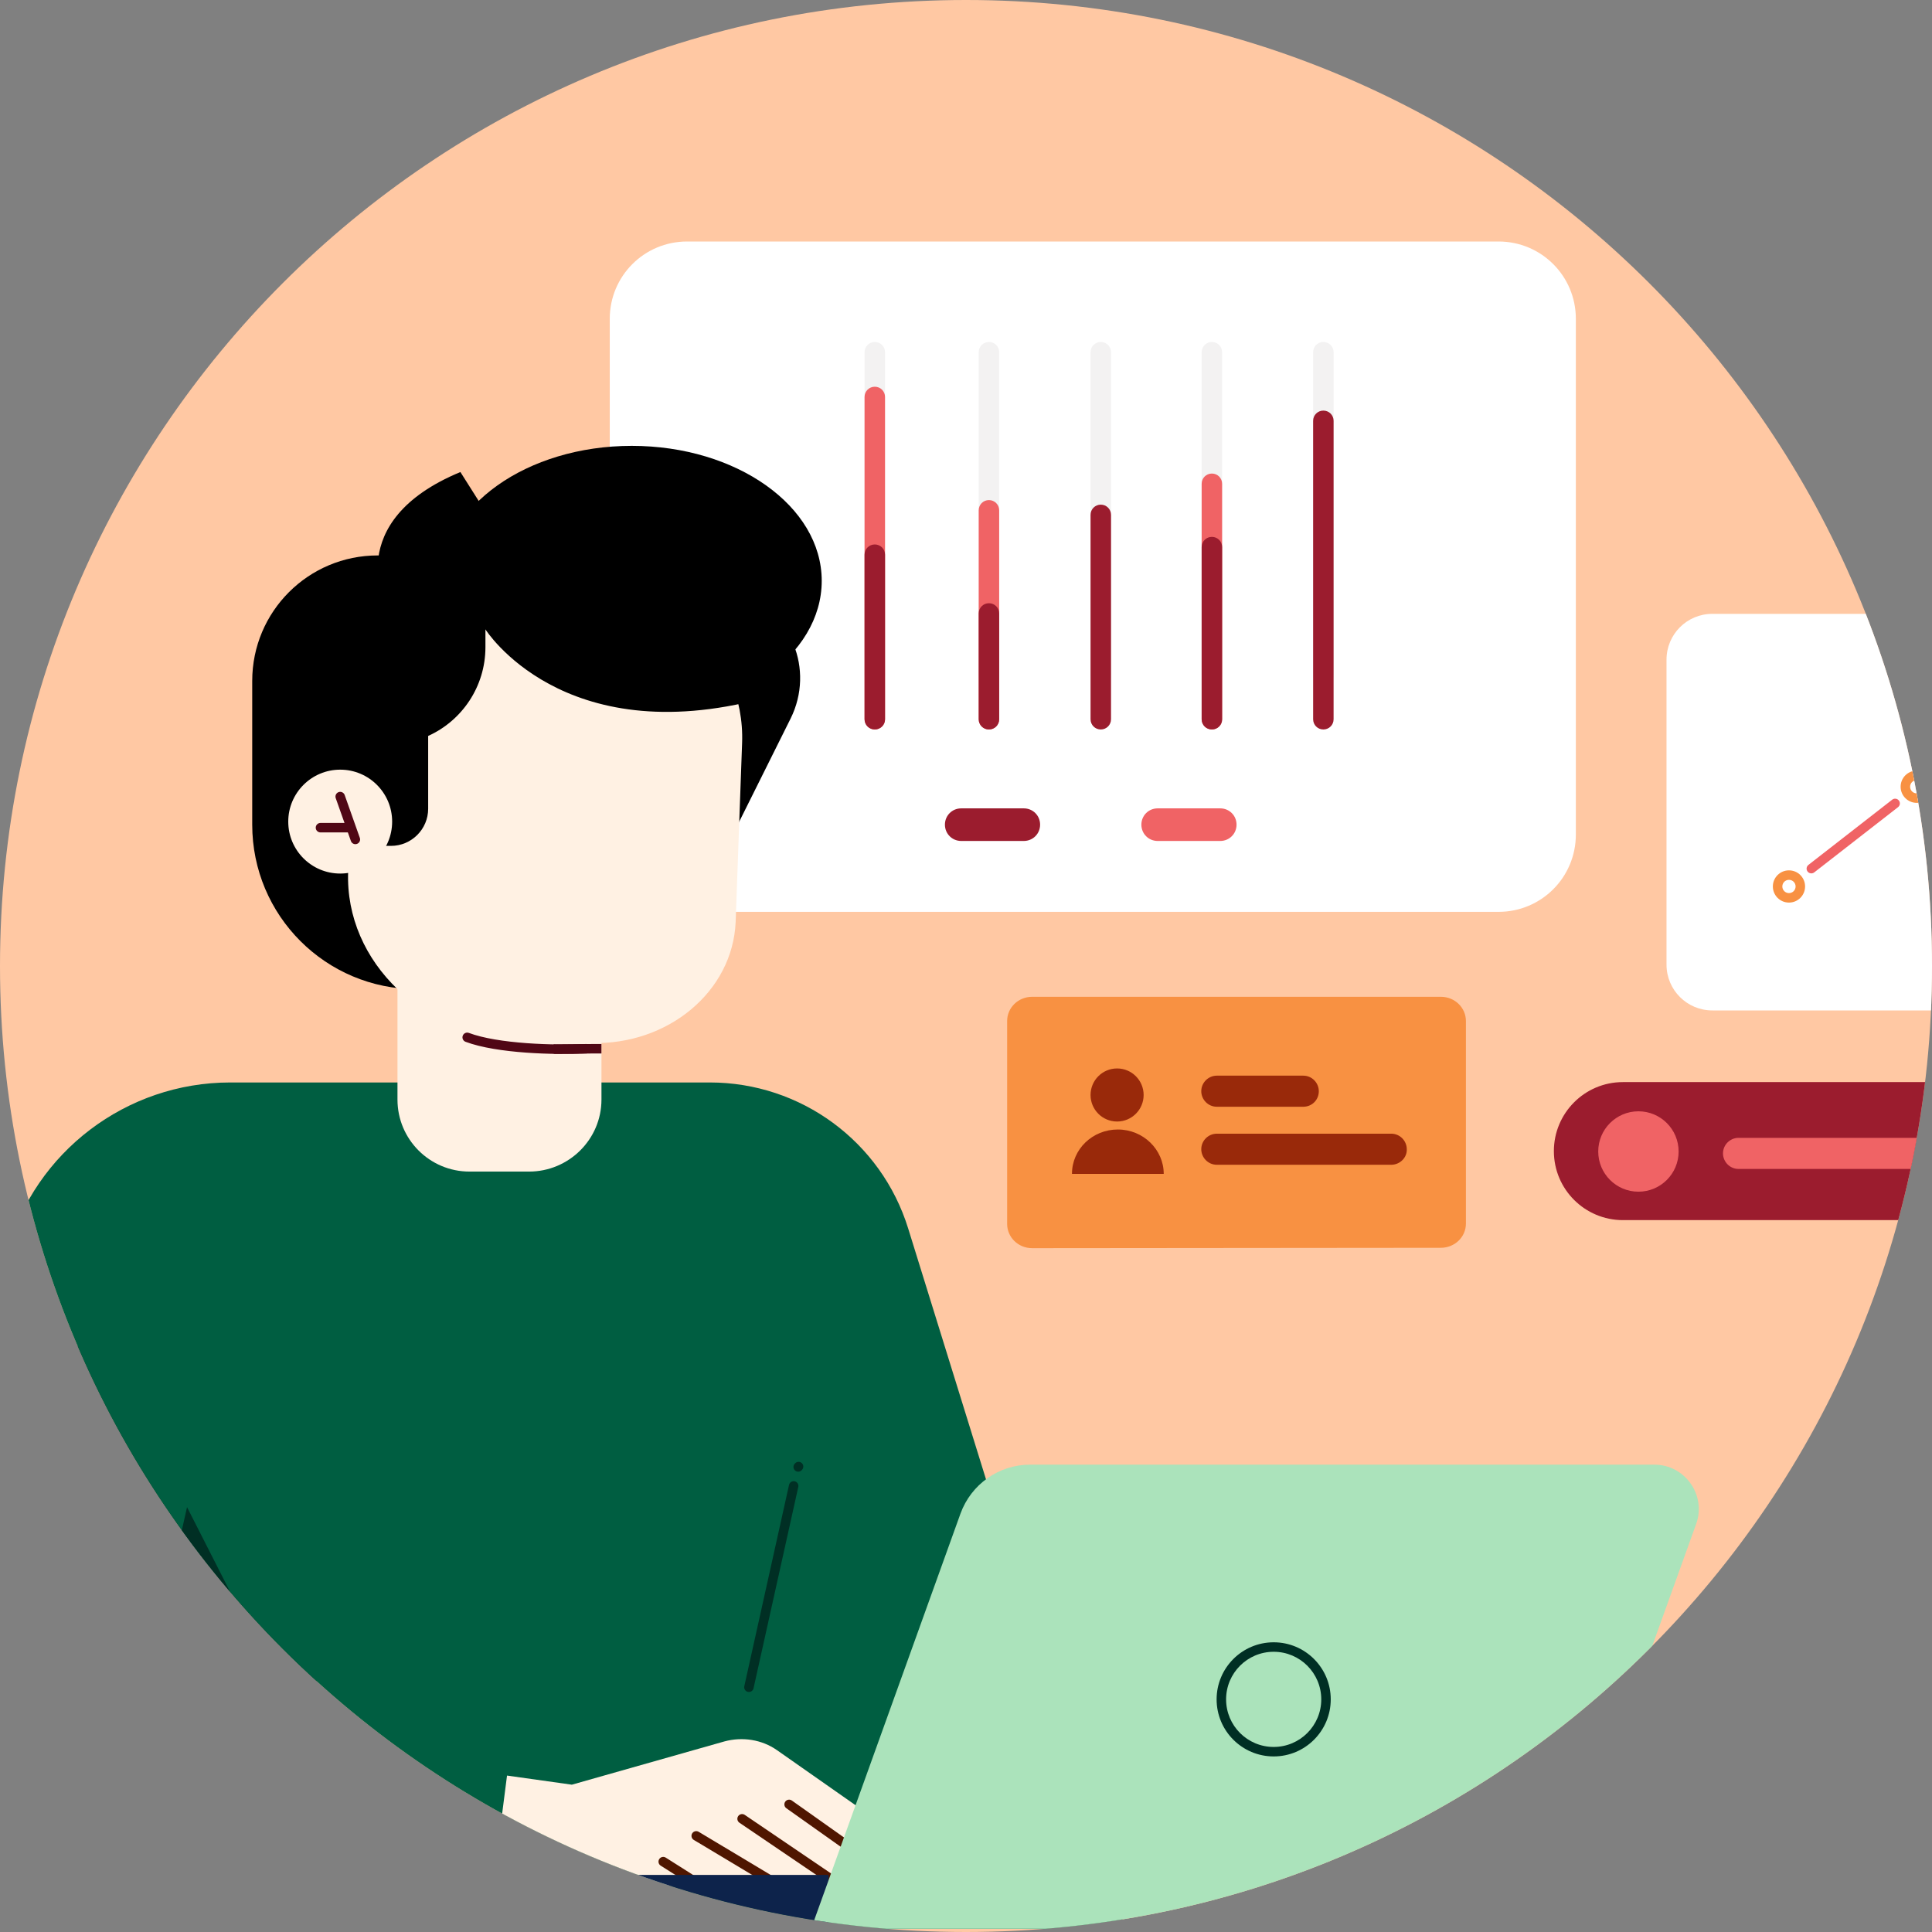 <svg width="120" height="120" viewBox="0 0 120 120" fill="none" xmlns="http://www.w3.org/2000/svg">
<rect x="0" y="0" width="120" height="120" fill="#808080" stroke="none"/>
<g clip-path="url(#clip0)">
<path d="M0 60C0 26.863 26.863 0 60 0C93.137 0 120 26.863 120 60C120 93.137 93.137 120 60 120C26.863 120 0 93.137 0 60Z" fill="#FFC8A3"/>
<path d="M93.075 56.637H42.677C40.016 56.637 37.873 54.494 37.873 51.833V19.804C37.873 17.143 40.016 15 42.677 15H93.075C95.736 15 97.879 17.143 97.879 19.804V51.833C97.879 54.494 95.736 56.637 93.075 56.637Z" fill="white"/>
<path d="M54.335 42.554C53.982 42.554 53.699 42.272 53.699 41.919V21.877C53.699 21.524 53.982 21.241 54.335 21.241C54.688 21.241 54.971 21.524 54.971 21.877V41.919C54.971 42.272 54.688 42.554 54.335 42.554Z" fill="#F3F2F2"/>
<path d="M54.335 45.31C53.982 45.31 53.699 45.027 53.699 44.674V24.656C53.699 24.303 53.982 24.02 54.335 24.02C54.688 24.02 54.971 24.303 54.971 24.656V44.697C54.971 45.027 54.688 45.31 54.335 45.31Z" fill="#F06365"/>
<path d="M54.335 45.309C53.982 45.309 53.699 45.027 53.699 44.674V34.453C53.699 34.099 53.982 33.817 54.335 33.817C54.688 33.817 54.971 34.099 54.971 34.453V44.674C54.971 45.027 54.688 45.309 54.335 45.309Z" fill="#9B1C2E"/>
<path d="M61.425 42.554C61.072 42.554 60.789 42.272 60.789 41.919V21.877C60.789 21.524 61.072 21.241 61.425 21.241C61.778 21.241 62.061 21.524 62.061 21.877V41.919C62.061 42.272 61.778 42.554 61.425 42.554Z" fill="#F3F2F2"/>
<path d="M61.425 45.309C61.072 45.309 60.789 45.027 60.789 44.674V31.697C60.789 31.344 61.072 31.061 61.425 31.061C61.778 31.061 62.061 31.344 62.061 31.697V44.674C62.061 45.027 61.778 45.309 61.425 45.309Z" fill="#F06365"/>
<path d="M61.425 45.31C61.072 45.31 60.789 45.027 60.789 44.674V38.103C60.789 37.75 61.072 37.467 61.425 37.467C61.778 37.467 62.061 37.75 62.061 38.103V44.674C62.061 45.027 61.778 45.31 61.425 45.31Z" fill="#9B1C2E"/>
<path d="M75.273 42.554C74.919 42.554 74.637 42.272 74.637 41.919V21.877C74.637 21.524 74.919 21.241 75.273 21.241C75.626 21.241 75.908 21.524 75.908 21.877V41.919C75.908 42.272 75.626 42.554 75.273 42.554Z" fill="#F3F2F2"/>
<path d="M75.273 45.31C74.919 45.31 74.637 45.027 74.637 44.674V30.049C74.637 29.696 74.919 29.413 75.273 29.413C75.626 29.413 75.908 29.696 75.908 30.049V44.697C75.908 45.027 75.626 45.31 75.273 45.31Z" fill="#F06365"/>
<path d="M75.273 45.309C74.919 45.309 74.637 45.027 74.637 44.673V33.982C74.637 33.628 74.919 33.346 75.273 33.346C75.626 33.346 75.908 33.628 75.908 33.982V44.673C75.908 45.027 75.626 45.309 75.273 45.309Z" fill="#9B1C2E"/>
<path d="M68.372 42.554C68.019 42.554 67.736 42.272 67.736 41.919V21.877C67.736 21.524 68.019 21.241 68.372 21.241C68.725 21.241 69.008 21.524 69.008 21.877V41.919C69.008 42.272 68.725 42.554 68.372 42.554Z" fill="#F3F2F2"/>
<path d="M68.372 45.31C68.019 45.31 67.736 45.027 67.736 44.674V31.98C67.736 31.627 68.019 31.344 68.372 31.344C68.725 31.344 69.008 31.627 69.008 31.98V44.674C69.008 45.027 68.725 45.31 68.372 45.31Z" fill="#9B1C2E"/>
<path d="M82.196 42.554C81.843 42.554 81.561 42.272 81.561 41.919V21.877C81.561 21.524 81.843 21.241 82.196 21.241C82.55 21.241 82.832 21.524 82.832 21.877V41.919C82.832 42.272 82.55 42.554 82.196 42.554Z" fill="#F3F2F2"/>
<path d="M82.196 45.309C81.843 45.309 81.561 45.027 81.561 44.673V26.139C81.561 25.786 81.843 25.503 82.196 25.503C82.55 25.503 82.832 25.786 82.832 26.139V44.673C82.832 45.027 82.55 45.309 82.196 45.309Z" fill="#9B1C2E"/>
<path d="M63.59 52.234H59.704C59.139 52.234 58.691 51.786 58.691 51.221C58.691 50.656 59.139 50.209 59.704 50.209H63.59C64.155 50.209 64.603 50.656 64.603 51.221C64.603 51.786 64.155 52.234 63.59 52.234Z" fill="#9B1C2E"/>
<path d="M75.791 52.234H71.905C71.34 52.234 70.893 51.786 70.893 51.221C70.893 50.656 71.34 50.209 71.905 50.209H75.791C76.356 50.209 76.804 50.656 76.804 51.221C76.804 51.786 76.356 52.234 75.791 52.234Z" fill="#F06365"/>
<path d="M121.925 75.784H100.8C98.445 75.784 96.514 73.876 96.514 71.498C96.514 69.143 98.421 67.211 100.8 67.211H121.925C124.28 67.211 126.211 69.119 126.211 71.498C126.187 73.853 124.28 75.784 121.925 75.784Z" fill="#9B1C2E"/>
<path d="M119.476 72.605H107.983C107.441 72.605 107.018 72.157 107.018 71.639C107.018 71.098 107.465 70.674 107.983 70.674H119.476C120.017 70.674 120.441 71.121 120.441 71.639C120.441 72.157 120.017 72.605 119.476 72.605Z" fill="#F06365"/>
<path d="M101.766 74.018C103.145 74.018 104.262 72.9 104.262 71.522C104.262 70.143 103.145 69.025 101.766 69.025C100.387 69.025 99.269 70.143 99.269 71.522C99.269 72.9 100.387 74.018 101.766 74.018Z" fill="#F06365"/>
<path d="M136.174 62.76H106.359C104.781 62.76 103.51 61.489 103.51 59.911V40.976C103.51 39.398 104.781 38.127 106.359 38.127H136.151C137.728 38.127 139 39.398 139 40.976V59.911C139.024 61.489 137.752 62.76 136.174 62.76Z" fill="white"/>
<path fill-rule="evenodd" clip-rule="evenodd" d="M111.116 54.648C110.889 54.648 110.704 54.832 110.704 55.06C110.704 55.288 110.889 55.472 111.116 55.472C111.344 55.472 111.528 55.288 111.528 55.06C111.528 54.832 111.344 54.648 111.116 54.648ZM110.115 55.06C110.115 54.507 110.563 54.059 111.116 54.059C111.669 54.059 112.117 54.507 112.117 55.06C112.117 55.613 111.669 56.061 111.116 56.061C110.563 56.061 110.115 55.613 110.115 55.06Z" fill="#F89142"/>
<path fill-rule="evenodd" clip-rule="evenodd" d="M119.052 48.454C118.824 48.454 118.64 48.639 118.64 48.866C118.64 49.094 118.824 49.278 119.052 49.278C119.279 49.278 119.464 49.094 119.464 48.866C119.464 48.639 119.279 48.454 119.052 48.454ZM118.051 48.866C118.051 48.313 118.499 47.865 119.052 47.865C119.604 47.865 120.053 48.313 120.053 48.866C120.053 49.419 119.604 49.867 119.052 49.867C118.499 49.867 118.051 49.419 118.051 48.866Z" fill="#F89142"/>
<path fill-rule="evenodd" clip-rule="evenodd" d="M117.942 49.721C118.042 49.849 118.019 50.034 117.891 50.134L112.686 54.185C112.558 54.285 112.373 54.262 112.273 54.133C112.173 54.005 112.196 53.82 112.325 53.72L117.529 49.669C117.657 49.57 117.842 49.593 117.942 49.721Z" fill="#F06365"/>
<path d="M89.496 77.503C90.344 77.503 91.051 76.844 91.051 75.996V63.42C91.051 62.596 90.368 61.913 89.496 61.913H64.109C63.261 61.913 62.555 62.572 62.555 63.42V76.019C62.555 76.844 63.238 77.526 64.109 77.526L89.496 77.503Z" fill="#F89142"/>
<path d="M69.385 69.66C70.295 69.66 71.033 68.922 71.033 68.012C71.033 67.101 70.295 66.363 69.385 66.363C68.474 66.363 67.736 67.101 67.736 68.012C67.736 68.922 68.474 69.66 69.385 69.66Z" fill="#99290A"/>
<path d="M66.582 72.911C66.582 71.38 67.854 70.155 69.432 70.155C71.01 70.155 72.281 71.403 72.281 72.911H66.582Z" fill="#99290A"/>
<path d="M80.948 68.742H75.579C75.037 68.742 74.613 68.295 74.613 67.777C74.613 67.235 75.061 66.811 75.579 66.811H80.948C81.49 66.811 81.914 67.258 81.914 67.777C81.914 68.318 81.49 68.742 80.948 68.742Z" fill="#99290A"/>
<path d="M86.412 72.346H75.579C75.037 72.346 74.613 71.898 74.613 71.38C74.613 70.838 75.061 70.415 75.579 70.415H86.412C86.954 70.415 87.378 70.862 87.378 71.38C87.401 71.898 86.954 72.346 86.412 72.346Z" fill="#99290A"/>
<path d="M19.67 119.799H-19V93.187C-19 87.888 -14.714 83.602 -9.415 83.602H19.67V119.799Z" fill="#002F24"/>
<path d="M14.3 67.234H44.091C49.743 67.234 54.736 70.908 56.408 76.301L69.902 119.799H-0.325C-5.765 119.799 -9.722 114.618 -8.285 109.342L0.452 77.738C2.171 71.544 7.847 67.234 14.3 67.234Z" fill="#005E41"/>
<path d="M31.492 110.284L35.519 110.85L44.987 108.165C46.117 107.859 47.318 108.047 48.26 108.706L57.233 114.994V116.714H55.561L55.537 117.632H44.963L41.407 117.09C41.407 117.09 40.677 119.139 36.226 119.846H30.268L31.492 110.284Z" fill="#FFF1E3"/>
<path fill-rule="evenodd" clip-rule="evenodd" d="M42.991 113.878C43.075 113.738 43.255 113.693 43.395 113.776L48.741 116.979C48.88 117.063 48.926 117.243 48.842 117.383C48.759 117.522 48.578 117.568 48.438 117.484L43.092 114.281C42.953 114.198 42.908 114.017 42.991 113.878Z" fill="#4F1600"/>
<path fill-rule="evenodd" clip-rule="evenodd" d="M40.946 115.472C41.033 115.335 41.215 115.294 41.352 115.381L43.472 116.724C43.609 116.811 43.65 116.992 43.563 117.13C43.476 117.267 43.294 117.308 43.157 117.221L41.037 115.879C40.9 115.792 40.859 115.61 40.946 115.472Z" fill="#4F1600"/>
<path fill-rule="evenodd" clip-rule="evenodd" d="M45.85 112.804C45.941 112.669 46.124 112.634 46.259 112.726L52.711 117.106C52.846 117.197 52.881 117.38 52.79 117.515C52.698 117.649 52.515 117.684 52.381 117.593L45.928 113.213C45.793 113.121 45.758 112.938 45.85 112.804Z" fill="#4F1600"/>
<path fill-rule="evenodd" clip-rule="evenodd" d="M48.773 111.904C48.867 111.771 49.051 111.74 49.183 111.834L55.73 116.473C55.863 116.567 55.894 116.751 55.8 116.884C55.706 117.016 55.523 117.048 55.39 116.954L48.843 112.314C48.71 112.22 48.679 112.037 48.773 111.904Z" fill="#4F1600"/>
<path d="M51.463 119.799H36.014V119.516C36.014 117.821 37.38 116.455 39.075 116.455H51.463V119.799Z" fill="#0D234B"/>
<path d="M96.302 119.799H50.379L59.658 94.011C60.317 92.198 62.036 90.973 63.968 90.973H102.755C104.663 90.973 106.005 92.881 105.346 94.671L96.302 119.799Z" fill="#ABE3BB"/>
<path fill-rule="evenodd" clip-rule="evenodd" d="M79.111 102.595C77.478 102.595 76.155 103.918 76.155 105.551C76.155 107.183 77.478 108.506 79.111 108.506C80.743 108.506 82.066 107.183 82.066 105.551C82.066 103.918 80.743 102.595 79.111 102.595ZM75.566 105.551C75.566 103.593 77.153 102.006 79.111 102.006C81.068 102.006 82.655 103.593 82.655 105.551C82.655 107.508 81.068 109.095 79.111 109.095C77.153 109.095 75.566 107.508 75.566 105.551Z" fill="#002F24"/>
<path d="M11.617 93.611L9.238 104.209L17.834 105.833L11.617 93.611Z" fill="#002F24"/>
<path fill-rule="evenodd" clip-rule="evenodd" d="M49.36 92.005C49.519 92.04 49.619 92.198 49.583 92.356L46.804 104.862C46.769 105.02 46.612 105.12 46.453 105.085C46.294 105.05 46.194 104.893 46.23 104.734L49.009 92.229C49.044 92.07 49.201 91.97 49.36 92.005Z" fill="#002F24"/>
<path fill-rule="evenodd" clip-rule="evenodd" d="M49.809 90.883C49.924 90.998 49.924 91.184 49.809 91.299L49.786 91.323C49.671 91.438 49.484 91.438 49.369 91.323C49.255 91.208 49.255 91.022 49.369 90.907L49.393 90.883C49.508 90.768 49.694 90.768 49.809 90.883Z" fill="#002F24"/>
<path d="M32.859 72.769H29.162C26.689 72.769 24.688 70.767 24.688 68.294V55.224H37.358V68.294C37.358 70.767 35.332 72.769 32.859 72.769Z" fill="#FFF1E3"/>
<path d="M41.478 42.671C41.478 42.671 35.567 50.937 23.109 50.443C23.109 50.443 22.378 43.401 24.545 39.986C26.712 36.572 34.907 35.818 37.074 36.407C39.288 36.995 41.266 41.658 41.478 42.671Z" fill="#042048"/>
<path d="M31.539 61.441H25.887C20.235 61.441 15.666 56.872 15.666 51.22V42.294C15.666 37.984 19.151 34.499 23.461 34.499H31.539V61.441Z" fill="black"/>
<path d="M46.07 37.208C49.108 37.914 50.615 41.588 49.108 44.626L45.576 51.715L40.795 45.309L46.07 37.208Z" fill="black"/>
<path d="M39.24 44.461C45.756 44.461 51.039 40.708 51.039 36.077C51.039 31.447 45.756 27.693 39.24 27.693C32.724 27.693 27.441 31.447 27.441 36.077C27.441 40.708 32.724 44.461 39.24 44.461Z" fill="black"/>
<path d="M36.696 64.785L32.645 64.668C26.357 64.479 21.412 59.769 21.624 54.141L21.953 45.451C22.165 39.822 27.441 35.395 33.729 35.583L35.071 35.63C41.359 35.818 46.305 40.529 46.093 46.157L45.692 57.273C45.504 61.583 41.5 64.927 36.696 64.785Z" fill="#FFF1E3"/>
<path d="M45.176 39.375C43.409 36.219 40.371 33.982 36.839 33.252L30.221 31.886L28.596 29.319C21.154 32.404 23.98 37.679 23.98 37.679C22.661 38.551 21.861 40.034 21.861 41.612V42.272H18.729V52.539H24.286C25.558 52.539 26.594 51.503 26.594 50.232V45.71C28.69 44.768 30.151 42.648 30.151 40.199V39.092C30.151 39.092 34.931 46.699 47.389 43.378L45.176 39.375Z" fill="black"/>
<path d="M21.131 54.258C22.913 54.258 24.357 52.813 24.357 51.032C24.357 49.25 22.913 47.805 21.131 47.805C19.349 47.805 17.904 49.25 17.904 51.032C17.904 52.813 19.349 54.258 21.131 54.258Z" fill="#FFF1E3"/>
<path fill-rule="evenodd" clip-rule="evenodd" d="M21.032 49.2C21.185 49.146 21.354 49.226 21.408 49.379L22.35 52.041C22.404 52.194 22.324 52.362 22.171 52.416C22.017 52.471 21.849 52.39 21.795 52.237L20.853 49.576C20.799 49.422 20.879 49.254 21.032 49.2Z" fill="#500715"/>
<path fill-rule="evenodd" clip-rule="evenodd" d="M19.611 51.409C19.611 51.246 19.743 51.114 19.906 51.114H21.743C21.905 51.114 22.037 51.246 22.037 51.409C22.037 51.571 21.905 51.703 21.743 51.703H19.906C19.743 51.703 19.611 51.571 19.611 51.409Z" fill="#500715"/>
<path fill-rule="evenodd" clip-rule="evenodd" d="M28.743 64.329C28.8 64.177 28.97 64.099 29.122 64.156C30.023 64.494 31.343 64.692 32.703 64.792C34.056 64.891 35.422 64.891 36.4 64.845C36.562 64.837 36.7 64.962 36.708 65.125C36.716 65.287 36.59 65.425 36.428 65.433C35.428 65.48 34.038 65.48 32.66 65.379C31.288 65.279 29.899 65.076 28.916 64.708C28.764 64.651 28.686 64.481 28.743 64.329Z" fill="#500715"/>
<path fill-rule="evenodd" clip-rule="evenodd" d="M37.356 64.844L37.356 65.433L37.298 65.433C37.259 65.433 37.202 65.433 37.129 65.433C36.981 65.434 36.767 65.434 36.501 65.436C35.969 65.439 35.228 65.445 34.393 65.457L34.385 64.868C35.222 64.856 35.965 64.85 36.498 64.847C36.765 64.846 36.979 64.845 37.127 64.845C37.201 64.844 37.258 64.844 37.297 64.844L37.356 64.844Z" fill="#500715"/>
</g>
<defs>
<clipPath id="clip0">
<path d="M0 60C0 26.863 26.863 0 60 0C93.137 0 120 26.863 120 60C120 93.137 93.137 120 60 120C26.863 120 0 93.137 0 60Z" fill="white"/>
</clipPath>
</defs>
</svg>
